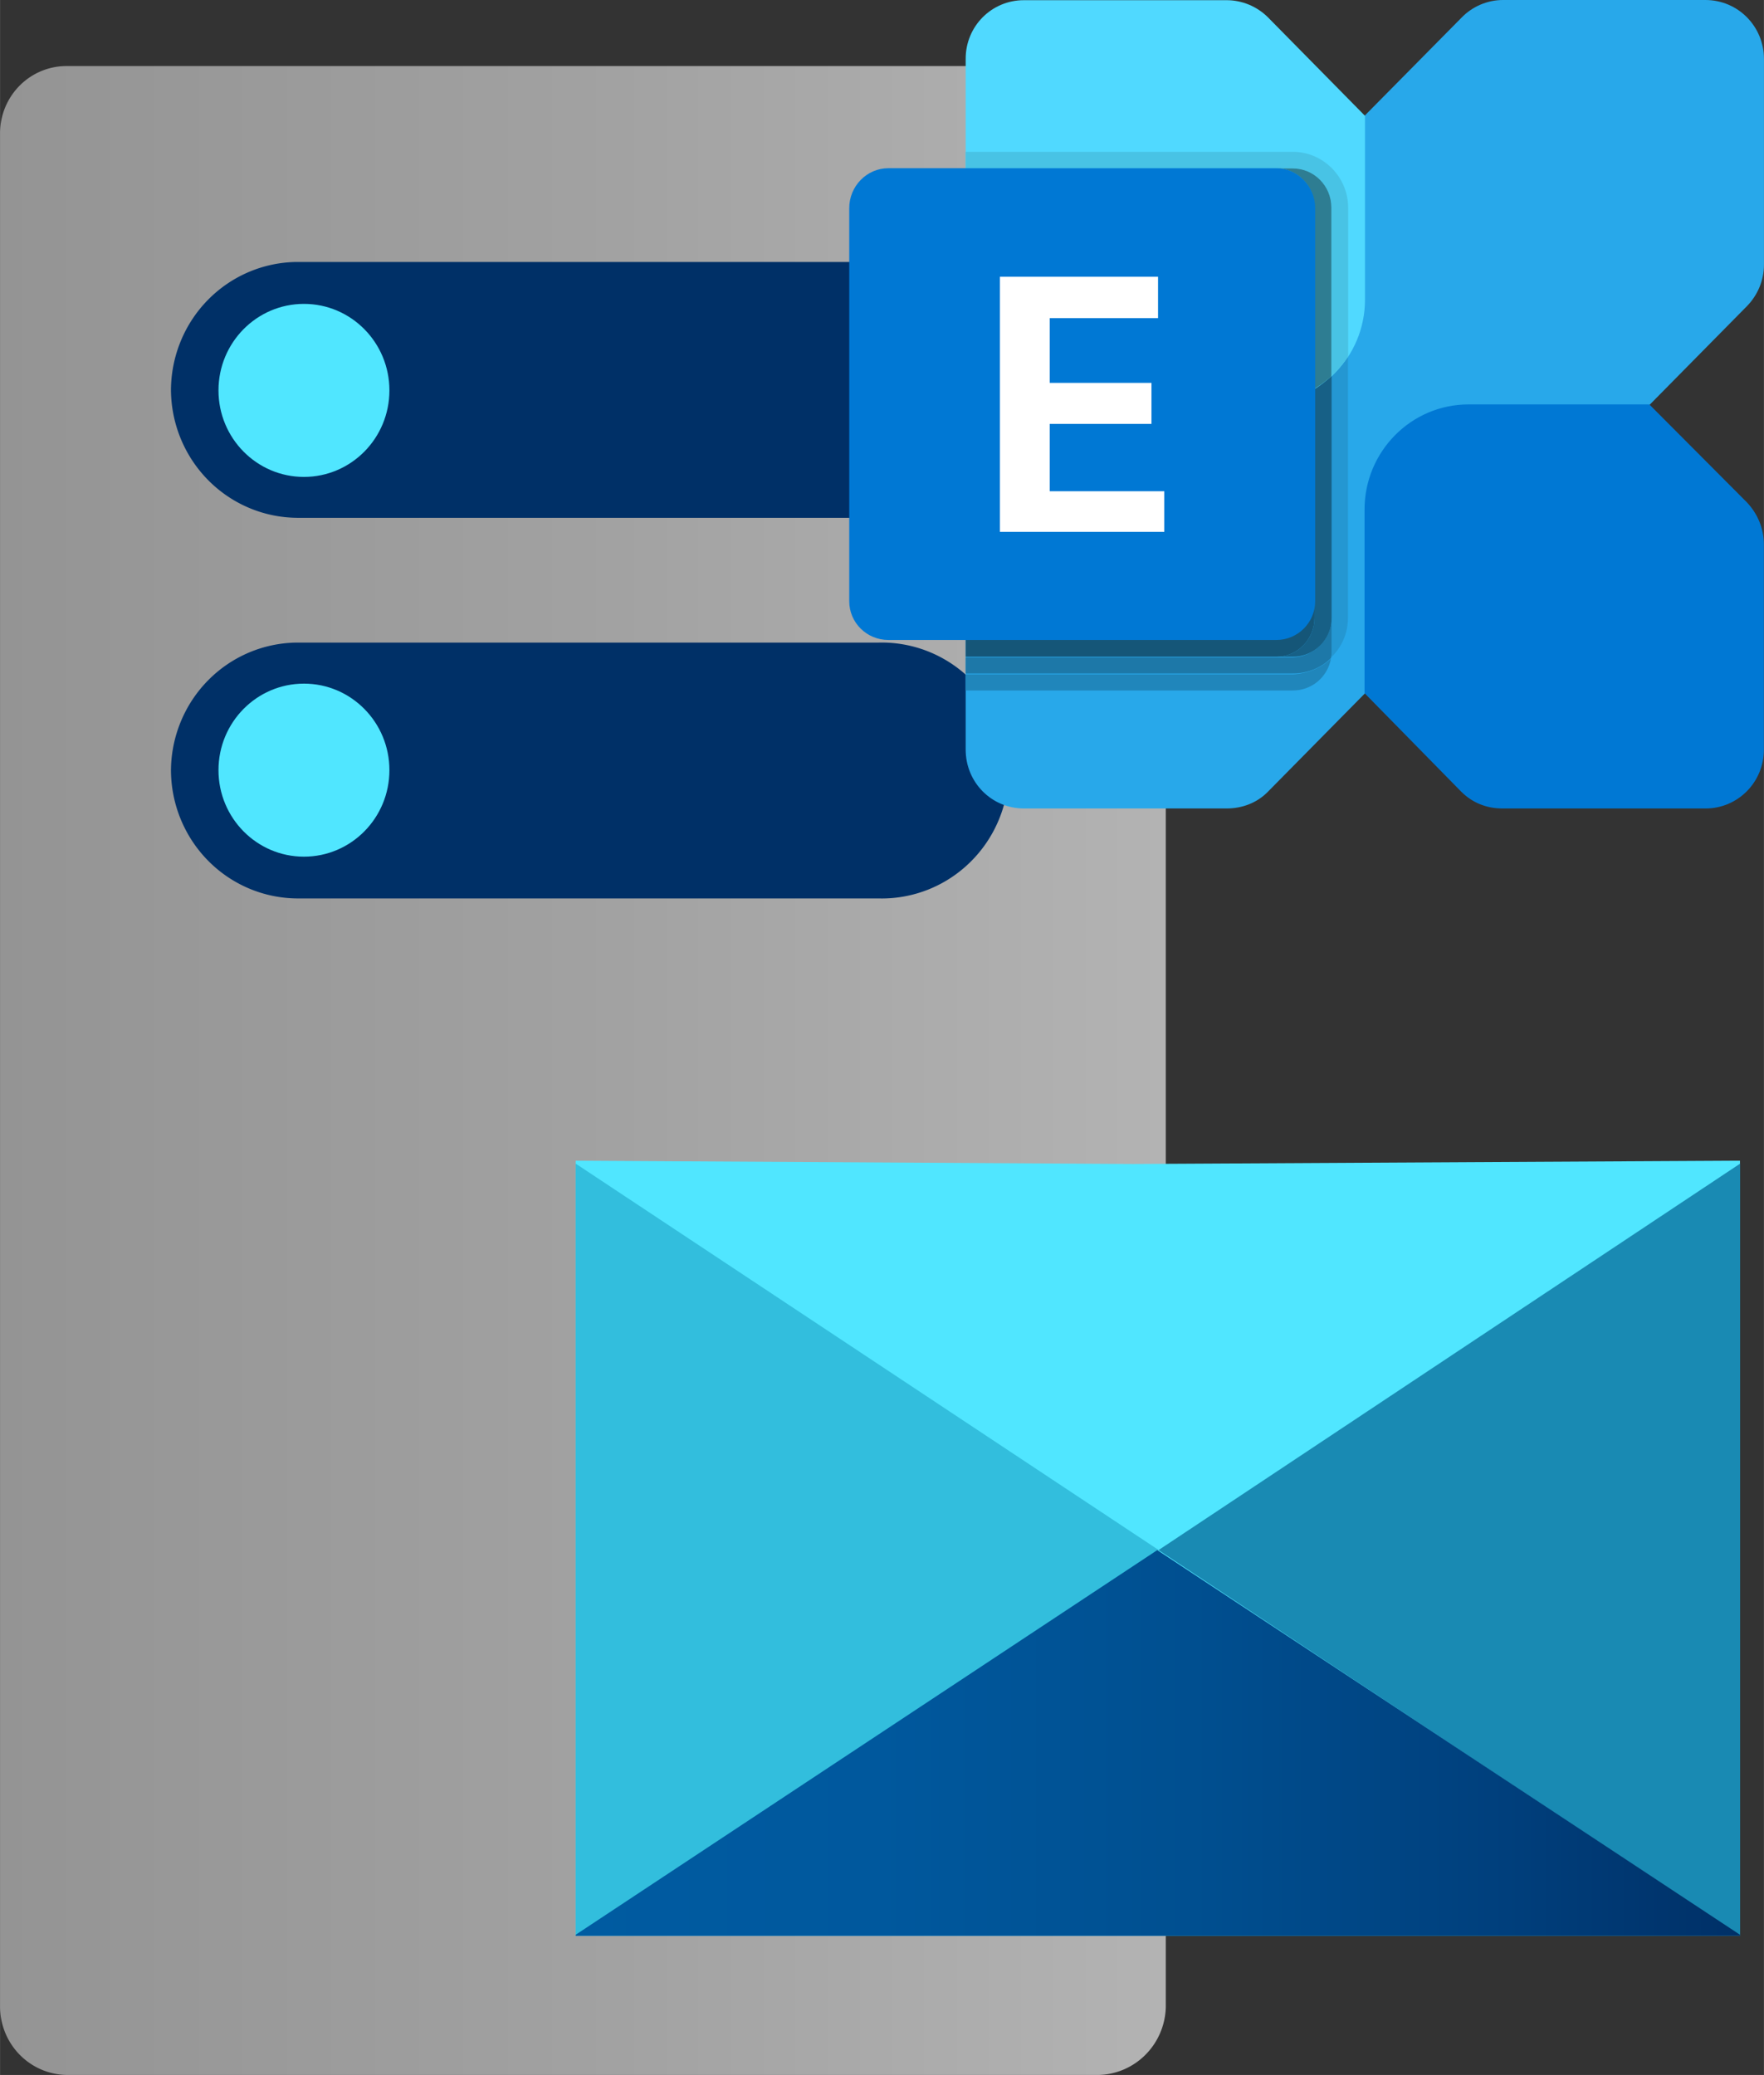 <?xml version="1.0" encoding="UTF-8" standalone="no"?>
<!-- Generated by Microsoft Visio, SVG Export Exchange Hub Transport Server.svg Page-1 -->

<svg
   xmlns:dc="http://purl.org/dc/elements/1.1/"
   xmlns:cc="http://creativecommons.org/ns#"
   xmlns:rdf="http://www.w3.org/1999/02/22-rdf-syntax-ns#"
   xmlns:svg="http://www.w3.org/2000/svg"
   xmlns="http://www.w3.org/2000/svg"
   xmlns:sodipodi="http://sodipodi.sourceforge.net/DTD/sodipodi-0.dtd"
   xmlns:inkscape="http://www.inkscape.org/namespaces/inkscape"
   width="0.669in"
   height="0.787in"
   viewBox="0 0 48.192 56.695"
   xml:space="preserve"
   class="st24"
   version="1.1"
   id="svg323"
   sodipodi:docname="Exchange Hub Transport Server.svg"
   style="font-size:12px;overflow:visible;color-interpolation-filters:sRGB;fill:none;fill-rule:evenodd;stroke-linecap:square;stroke-miterlimit:3"
   inkscape:version="0.92.5 (2060ec1f9f, 2020-04-08)"><rect x="0" y="0" width="48.192" height="56.695" fill="#333333" stroke="none"/><sodipodi:namedview
   pagecolor="#ffffff"
   bordercolor="#666666"
   borderopacity="1"
   objecttolerance="10"
   gridtolerance="10"
   guidetolerance="10"
   inkscape:pageopacity="0"
   inkscape:pageshadow="2"
   inkscape:window-width="640"
   inkscape:window-height="480"
   id="namedview325"
   showgrid="false"
   inkscape:zoom="1.1760672"
   inkscape:cx="42.203655"
   inkscape:cy="20.80368"
   inkscape:window-x="0"
   inkscape:window-y="0"
   inkscape:window-maximized="0"
   inkscape:current-layer="svg323" />
	<style
   type="text/css"
   id="style2">
	<![CDATA[
		.st1 {fill:url(#grad0-11);stroke:none;stroke-linecap:butt;stroke-width:35.96}
		.st2 {fill:#003067;stroke:none;stroke-linecap:butt;stroke-width:35.96}
		.st3 {fill:#50e6ff;stroke:none;stroke-linecap:butt;stroke-width:35.96}
		.st4 {fill:#50e6ff;stroke:none;stroke-linecap:butt;stroke-width:63.447}
		.st5 {fill:#32bedd;stroke:none;stroke-linecap:butt;stroke-width:63.447}
		.st6 {fill:#198ab3;stroke:none;stroke-linecap:butt;stroke-width:63.447}
		.st7 {fill:url(#grad0-43);stroke:none;stroke-linecap:butt;stroke-width:63.447}
		.st8 {fill:#28a8ea;stroke:none;stroke-linecap:butt;stroke-width:16.105}
		.st9 {fill:#0078d4;stroke:none;stroke-linecap:butt;stroke-width:16.105}
		.st10 {fill:#50d9ff;stroke:none;stroke-linecap:butt;stroke-width:16.105}
		.st11 {fill:#2086bb;stroke:none;stroke-linecap:butt;stroke-width:16.105}
		.st12 {fill:#2497d2;stroke:none;stroke-linecap:butt;stroke-width:16.105}
		.st13 {fill:#48c3e5;stroke:none;stroke-linecap:butt;stroke-width:16.105}
		.st14 {fill:#1d78a8;stroke:none;stroke-linecap:butt;stroke-width:16.105}
		.st15 {fill:#1d79a8;stroke:none;stroke-linecap:butt;stroke-width:16.105}
		.st16 {fill:#176086;stroke:none;stroke-linecap:butt;stroke-width:16.105}
		.st17 {fill:#2e7d92;stroke:none;stroke-linecap:butt;stroke-width:16.105}
		.st18 {fill:#41afce;stroke:none;stroke-linecap:butt;stroke-width:16.105}
		.st19 {fill:#838383;stroke:none;stroke-linecap:butt;stroke-width:16.105}
		.st20 {fill:#155678;stroke:none;stroke-width:1}
		.st21 {fill:none;stroke:none;stroke-linecap:butt;stroke-width:16.105}
		.st22 {fill:#297083;stroke:none;stroke-linecap:butt;stroke-width:16.105}
		.st23 {fill:#ffffff;stroke:none;stroke-linecap:butt;stroke-width:16.105}
		.st24 {fill:none;fill-rule:evenodd;font-size:12px;overflow:visible;stroke-linecap:square;stroke-miterlimit:3}
	]]>
	</style>

	<defs
   id="Patterns_And_Gradients">
		<linearGradient
   id="grad0-11"
   x1="-0"
   y1="72.83"
   x2="41.812"
   y2="72.83"
   gradientTransform="scale(0.762,1.313)"
   gradientUnits="userSpaceOnUse">
			<stop
   offset="0"
   stop-color="#949494"
   stop-opacity="1"
   id="stop4" />
			<stop
   offset="0.53"
   stop-color="#a2a2a2"
   stop-opacity="1"
   id="stop6" />
			<stop
   offset="1"
   stop-color="#b3b3b3"
   stop-opacity="1"
   id="stop8" />
		</linearGradient>
		<linearGradient
   id="grad0-43"
   x1="0"
   y1="243.145"
   x2="18.311"
   y2="243.145"
   gradientTransform="scale(1.737,0.576)"
   gradientUnits="userSpaceOnUse">
			<stop
   offset="0"
   stop-color="#005ba1"
   stop-opacity="1"
   id="stop11" />
			<stop
   offset="0.26"
   stop-color="#00589d"
   stop-opacity="1"
   id="stop13" />
			<stop
   offset="0.53"
   stop-color="#004f90"
   stop-opacity="1"
   id="stop15" />
			<stop
   offset="0.8"
   stop-color="#003f7c"
   stop-opacity="1"
   id="stop17" />
			<stop
   offset="1"
   stop-color="#003067"
   stop-opacity="1"
   id="stop19" />
		</linearGradient>
	</defs>
	<g
   id="g321"
   transform="translate(-47.72,-34.159)">
		<title
   id="title23">Page-1</title>
		<g
   id="group4852-1"
   transform="translate(47.72,-59.646)">
			<title
   id="title25">Exchange Hub Transport Server</title>
			<g
   id="group4853-2">
				<title
   id="title27">Page-1</title>
				<g
   id="group4854-3">
					<title
   id="title29">Sheet.4854</title>
					<g
   id="group4855-4">
						<title
   id="title31">Sheet.4855</title>
						<g
   id="group4856-5">
							<title
   id="title33">Icon-databases-136.149</title>
							<g
   id="group4857-6">
								<title
   id="title35">path4-5</title>
								<g
   id="group4858-7">
									<title
   id="title37">Sheet.4858</title>
									<g
   id="shape4859-8">
										<title
   id="title39">Sheet.4859</title>
										<path
   d="m 31.85,148.64 a 1.905,1.881 90 0 1 -1.84,1.86 H 1.85 A 1.872,1.849 90 0 1 0,148.64 V 97.47 a 1.839,1.816 90 0 1 1.85,-1.86 h 28.16 a 1.872,1.849 90 0 1 1.84,1.86 z"
   class="st1"
   id="path41"
   inkscape:connector-curvature="0"
   style="fill:url(#grad0-11);stroke:none;stroke-width:35.96;stroke-linecap:butt" />
									</g>
								</g>
							</g>
							<g
   id="group4860-12"
   transform="translate(4.67,-32.147)">
								<title
   id="title46">path6-7</title>
								<g
   id="group4861-13">
									<title
   id="title48">Sheet.4861</title>
									<g
   id="shape4862-14">
										<title
   id="title50">Sheet.4862</title>
										<path
   d="m 0,147 a 3.514,3.47 90 0 1 3.44,-3.49 h 15.89 a 3.514,3.47 90 0 1 3.56,3.49 3.514,3.47 90 0 1 -3.56,3.5 H 3.44 A 3.514,3.47 90 0 1 0,147 Z m 0,-10.38 a 3.514,3.47 90 0 1 3.44,-3.51 h 15.89 a 3.514,3.47 90 0 1 3.56,3.51 3.514,3.47 90 0 1 -3.56,3.48 H 3.44 A 3.514,3.47 90 0 1 0,136.62 Z"
   class="st2"
   id="path52"
   inkscape:connector-curvature="0"
   style="fill:#003067;stroke:none;stroke-width:35.96;stroke-linecap:butt" />
									</g>
								</g>
							</g>
							<g
   id="group4863-16"
   transform="translate(5.968,-43.666)">
								<title
   id="title57">circle8-5</title>
								<g
   id="group4864-17">
									<title
   id="title59">Sheet.4864</title>
									<g
   id="shape4865-18">
										<title
   id="title61">Sheet.4865</title>
										<ellipse
   cx="2.335"
   cy="148.138"
   rx="2.335"
   ry="2.364"
   class="st3"
   id="ellipse63"
   style="fill:#50e6ff;stroke:none;stroke-width:35.96;stroke-linecap:butt" />
									</g>
								</g>
							</g>
							<g
   id="group4866-20"
   transform="translate(5.968,-33.29)">
								<title
   id="title68">circle10-2</title>
								<g
   id="group4867-21">
									<title
   id="title70">Sheet.4867</title>
									<g
   id="shape4868-22">
										<title
   id="title72">Sheet.4868</title>
										<ellipse
   cx="2.335"
   cy="148.138"
   rx="2.335"
   ry="2.364"
   class="st3"
   id="ellipse74"
   style="fill:#50e6ff;stroke:none;stroke-width:35.96;stroke-linecap:butt" />
									</g>
								</g>
							</g>
						</g>
					</g>
					<g
   id="group4869-24"
   transform="translate(15.727,-3.801)">
						<title
   id="title81">Data Share Invitation.1683</title>
						<g
   id="group4870-25">
							<title
   id="title83">Icon-integration-214</title>
							<g
   id="group4871-26">
								<title
   id="title85">path4</title>
								<g
   id="group4872-27">
									<title
   id="title87">Sheet.4872</title>
									<g
   id="shape4873-28">
										<title
   id="title89">Sheet.4873</title>
										<path
   d="m 31.85,129.4 h -0.04 v -0.08 H 31.74 L 15.23,129.41 0.07,129.32 H 0 v 21.18 h 31.81 v -21.1 z"
   class="st4"
   id="path91"
   inkscape:connector-curvature="0"
   style="fill:#50e6ff;stroke:none;stroke-width:63.447;stroke-linecap:butt" />
									</g>
								</g>
							</g>
							<g
   id="group4874-30">
								<title
   id="title96">path6</title>
								<g
   id="group4875-31">
									<title
   id="title98">Sheet.4875</title>
									<g
   id="shape4876-32">
										<title
   id="title100">Sheet.4876</title>
										<path
   d="m 0,129.4 v 21.1 l 15.93,-10.54 z"
   class="st5"
   id="path102"
   inkscape:connector-curvature="0"
   style="fill:#32bedd;stroke:none;stroke-width:63.447;stroke-linecap:butt" />
									</g>
								</g>
							</g>
							<g
   id="group4877-34"
   transform="translate(15.924)">
								<title
   id="title107">path8</title>
								<g
   id="group4878-35">
									<title
   id="title109">Sheet.4878</title>
									<g
   id="shape4879-36">
										<title
   id="title111">Sheet.4879</title>
										<path
   d="M 15.89,129.4 0,139.96 15.89,150.5 Z"
   class="st6"
   id="path113"
   inkscape:connector-curvature="0"
   style="fill:#198ab3;stroke:none;stroke-width:63.447;stroke-linecap:butt" />
									</g>
								</g>
							</g>
							<g
   id="group4880-38"
   transform="translate(0,-1.95001e-6)">
								<title
   id="title118">path10</title>
								<g
   id="group4881-39">
									<title
   id="title120">Sheet.4881</title>
									<g
   id="shape4882-40">
										<title
   id="title122">Sheet.4882</title>
										<path
   d="M 15.89,139.96 0,150.47 v 0.03 h 31.81 v -0.03 z"
   class="st7"
   id="path124"
   inkscape:connector-curvature="0"
   style="fill:url(#grad0-43);stroke:none;stroke-width:63.447;stroke-linecap:butt" />
									</g>
								</g>
							</g>
						</g>
					</g>
					<g
   id="group4883-44"
   transform="translate(23.201,-34.605)">
						<title
   id="title131">Sheet.4883</title>
						<g
   id="group4884-45"
   transform="translate(3.181)">
							<title
   id="title133">Sheet.4884</title>
							<g
   id="group4885-46">
								<title
   id="title135">Sheet.4885</title>
								<g
   id="shape4886-47">
									<title
   id="title137">Sheet.4886</title>
									<path
   d="m 20.21,128.41 h -5.53 c -0.43,0 -0.84,0.18 -1.13,0.48 L 0.46,142.14 C 0.17,142.45 0,142.85 0,143.29 v 5.6 c 0,0.9 0.71,1.61 1.59,1.61 h 5.54 c 0.42,0 0.83,-0.15 1.13,-0.46 l 13.09,-13.27 c 0.29,-0.3 0.46,-0.7 0.46,-1.13 v -5.62 c 0,-0.89 -0.71,-1.61 -1.6,-1.61 z"
   class="st8"
   id="path139"
   inkscape:connector-curvature="0"
   style="fill:#28a8ea;stroke:none;stroke-width:16.105;stroke-linecap:butt" />
								</g>
							</g>
						</g>
						<g
   id="group4887-49"
   transform="translate(14.079)">
							<title
   id="title144">Sheet.4887</title>
							<g
   id="group4888-50">
								<title
   id="title146">Sheet.4888</title>
								<g
   id="shape4889-51">
									<title
   id="title148">Sheet.4889</title>
									<path
   d="M 9.32,150.5 H 3.77 c -0.43,0 -0.82,-0.15 -1.13,-0.46 L 0,147.35 v -5.02 c 0,-1.58 1.27,-2.87 2.84,-2.87 h 4.94 l 2.67,2.68 c 0.29,0.31 0.46,0.71 0.46,1.15 v 5.6 c 0,0.9 -0.72,1.61 -1.59,1.61 z"
   class="st9"
   id="path150"
   inkscape:connector-curvature="0"
   style="fill:#0078d4;stroke:none;stroke-width:16.105;stroke-linecap:butt" />
								</g>
							</g>
						</g>
						<g
   id="group4890-53"
   transform="translate(3.181,-11.045)">
							<title
   id="title155">Sheet.4890</title>
							<g
   id="group4891-54">
								<title
   id="title157">Sheet.4891</title>
								<g
   id="shape4892-55">
									<title
   id="title159">Sheet.4892</title>
									<path
   d="m 1.59,139.46 h 5.54 c 0.42,0 0.83,0.17 1.13,0.47 l 2.65,2.69 v 5.02 c 0,1.58 -1.27,2.86 -2.85,2.86 H 3.12 L 0.46,147.83 C 0.17,147.53 0,147.12 0,146.69 v -5.63 c 0,-0.89 0.71,-1.6 1.59,-1.6 z"
   class="st10"
   id="path161"
   inkscape:connector-curvature="0"
   style="fill:#50d9ff;stroke:none;stroke-width:16.105;stroke-linecap:butt" />
								</g>
							</g>
						</g>
						<g
   id="group4893-57"
   transform="translate(3.181,-3.224)">
							<title
   id="title166">Sheet.4893</title>
							<g
   id="group4894-58">
								<title
   id="title168">Sheet.4894</title>
								<g
   id="shape4895-59">
									<title
   id="title170">Sheet.4895</title>
									<path
   d="m 0,146.51 v 3.99 h 8.94 c 0,0 0,0 0,0 0.52,0 0.95,-0.37 1.04,-0.87 -0.27,0.26 -0.65,0.41 -1.04,0.43 H 0 Z"
   class="st11"
   id="path172"
   inkscape:connector-curvature="0"
   style="fill:#2086bb;stroke:none;stroke-width:16.105;stroke-linecap:butt" />
								</g>
							</g>
						</g>
						<g
   id="group4896-61"
   transform="translate(13.156,-4.119)">
							<title
   id="title177">Sheet.4896</title>
							<g
   id="group4897-62">
								<title
   id="title179">Sheet.4897</title>
								<g
   id="shape4898-63">
									<title
   id="title181">Sheet.4898</title>
									<path
   d="m 0.47,142.27 c -0.12,0.2 -0.28,0.38 -0.44,0.54 v 6.6 c 0,0 0,0 0,0 v 0.92 c 0,0.07 -0.02,0.12 -0.03,0.17 0,0 0,0 0,0 0.29,-0.27 0.47,-0.66 0.47,-1.09 z"
   class="st12"
   id="path183"
   inkscape:connector-curvature="0"
   style="fill:#2497d2;stroke:none;stroke-width:16.105;stroke-linecap:butt" />
								</g>
							</g>
						</g>
						<g
   id="group4899-65"
   transform="translate(3.181,-11.812)">
							<title
   id="title188">Sheet.4899</title>
							<g
   id="group4900-66">
								<title
   id="title190">Sheet.4900</title>
								<g
   id="shape4901-67">
									<title
   id="title192">Sheet.4901</title>
									<path
   d="M 8.94,144.37 H 0 v 0.45 h 8.49 c 0,0 0,0 0,0 0,0 0,0 0,0 h 0.45 c 0,0 0,0 0,0 0.57,0 1.05,0.48 1.05,1.07 v 0.01 4.6 c 0.17,-0.14 0.32,-0.34 0.46,-0.53 v -4.07 c 0,-0.85 -0.69,-1.53 -1.51,-1.53 z"
   class="st13"
   id="path194"
   inkscape:connector-curvature="0"
   style="fill:#48c3e5;stroke:none;stroke-width:16.105;stroke-linecap:butt" />
								</g>
							</g>
						</g>
						<g
   id="group4902-69"
   transform="translate(3.181,-3.688)">
							<title
   id="title199">Sheet.4902</title>
							<g
   id="group4903-70">
								<title
   id="title201">Sheet.4903</title>
								<g
   id="shape4904-71">
									<title
   id="title203">Sheet.4904</title>
									<path
   d="m 0,146.98 v 3.52 h 8.94 c 0.39,0 0.77,-0.15 1.04,-0.42 0,0 0,0 0,0 0.01,-0.06 0.02,-0.11 0.02,-0.18 v -0.92 c 0,0.58 -0.48,1.06 -1.06,1.08 H 0 Z"
   class="st14"
   id="path205"
   inkscape:connector-curvature="0"
   style="fill:#1d78a8;stroke:none;stroke-width:16.105;stroke-linecap:butt" />
								</g>
							</g>
						</g>
						<g
   id="group4905-73"
   transform="translate(13.176,-5.216)">
							<title
   id="title210">Sheet.4905</title>
							<g
   id="group4906-74">
								<title
   id="title212">Sheet.4906</title>
								<g
   id="shape4907-75">
									<title
   id="title214">Sheet.4907</title>
									<path
   d="m 0,143.91 v 6.59 z"
   class="st15"
   id="path216"
   inkscape:connector-curvature="0"
   style="fill:#1d79a8;stroke:none;stroke-width:16.105;stroke-linecap:butt" />
								</g>
							</g>
						</g>
						<g
   id="group4908-77"
   transform="translate(3.181,-4.146)">
							<title
   id="title221">Sheet.4908</title>
							<g
   id="group4909-78">
								<title
   id="title223">Sheet.4909</title>
								<g
   id="shape4910-79">
									<title
   id="title225">Sheet.4910</title>
									<path
   d="m 10,142.83 c -0.15,0.13 -0.29,0.25 -0.47,0.36 v 6.25 c 0,0.59 -0.47,1.06 -1.04,1.06 H 0 v -3.08 3.08 h 8.94 c 0.58,0 1.06,-0.47 1.06,-1.06 z"
   class="st16"
   id="path227"
   inkscape:connector-curvature="0"
   style="fill:#176086;stroke:none;stroke-width:16.105;stroke-linecap:butt" />
								</g>
							</g>
						</g>
						<g
   id="group4911-81"
   transform="translate(11.662,-11.469)">
							<title
   id="title232">Sheet.4911</title>
							<g
   id="group4912-82">
								<title
   id="title234">Sheet.4912</title>
								<g
   id="shape4913-83">
									<title
   id="title236">Sheet.4913</title>
									<path
   d="m 0.45,144.48 c 0,0 0,0 0,0 H 0 c 0.58,0 1.05,0.48 1.05,1.07 v 4.95 c 0.17,-0.1 0.31,-0.21 0.46,-0.34 v -4.61 c 0,-0.59 -0.47,-1.07 -1.06,-1.07 z"
   class="st17"
   id="path238"
   inkscape:connector-curvature="0"
   style="fill:#2e7d92;stroke:none;stroke-width:16.105;stroke-linecap:butt" />
								</g>
							</g>
						</g>
						<g
   id="group4914-85"
   transform="translate(3.181,-17.499)">
							<title
   id="title243">Sheet.4914</title>
							<g
   id="group4915-86">
								<title
   id="title245">Sheet.4915</title>
								<g
   id="shape4916-87">
									<title
   id="title247">Sheet.4916</title>
									<path
   d="M 8.49,150.5 H 0 Z"
   class="st18"
   id="path249"
   inkscape:connector-curvature="0"
   style="fill:#41afce;stroke:none;stroke-width:16.105;stroke-linecap:butt" />
								</g>
							</g>
						</g>
						<g
   id="group4917-89"
   transform="translate(3.181,-7.229)">
							<title
   id="title254">Sheet.4917</title>
							<g
   id="group4918-90">
								<title
   id="title256">Sheet.4918</title>
								<g
   id="shape4919-91">
									<title
   id="title258">Sheet.4919</title>
									<path
   d="m 0,142.86 v 7.64 c 0,-0.4 0.17,-0.82 0.46,-1.12 L 3.12,146.69 0.46,144 C 0.17,143.7 0,143.29 0,142.86 Z"
   class="st19"
   id="path260"
   inkscape:connector-curvature="0"
   style="fill:#838383;stroke:none;stroke-width:16.105;stroke-linecap:butt" />
								</g>
							</g>
						</g>
						<g
   id="group4920-93"
   transform="translate(3.181,-4.146)">
							<title
   id="title265">Sheet.4920</title>
							<g
   id="group4921-94">
								<title
   id="title267">Sheet.4921</title>
								<g
   id="shape4922-95">
									<title
   id="title269">Sheet.4922</title>
									<path
   d="m 9.53,143.19 c -0.43,0.26 -0.92,0.42 -1.47,0.42 H 3.12 l -2.66,2.68 C 0.17,146.6 0,147 0,147.42 v 3.08 h 8.49 c 0.57,0 1.04,-0.47 1.04,-1.06 z"
   class="st20"
   id="path271"
   inkscape:connector-curvature="0"
   style="fill:#155678;stroke:none;stroke-width:1" />
								</g>
							</g>
							<g
   id="group4923-97">
								<title
   id="title275">Sheet.4923</title>
								<g
   id="shape4924-98">
									<title
   id="title277">Sheet.4924</title>
									<path
   d="m 9.53,143.19 c -0.43,0.26 -0.92,0.42 -1.47,0.42 H 3.12 l -2.66,2.68 C 0.17,146.6 0,147 0,147.42 v 3.08 h 8.49 c 0.57,0 1.04,-0.47 1.04,-1.06 z"
   class="st21"
   id="path279"
   inkscape:connector-curvature="0"
   style="fill:none;stroke:none;stroke-width:16.105;stroke-linecap:butt" />
								</g>
							</g>
						</g>
						<g
   id="group4925-100"
   transform="translate(3.181,-11.052)">
							<title
   id="title284">Sheet.4925</title>
							<g
   id="group4926-101">
								<title
   id="title286">Sheet.4926</title>
								<g
   id="shape4927-102">
									<title
   id="title288">Sheet.4927</title>
									<path
   d="M 8.49,144.07 H 0 v 2.62 c 0,0.42 0.17,0.84 0.46,1.14 l 2.66,2.67 h 4.94 c 0.55,0 1.05,-0.14 1.47,-0.4 v -4.96 c 0,-0.59 -0.47,-1.07 -1.04,-1.07 z"
   class="st22"
   id="path290"
   inkscape:connector-curvature="0"
   style="fill:#297083;stroke:none;stroke-width:16.105;stroke-linecap:butt" />
								</g>
							</g>
						</g>
						<g
   id="group4928-104"
   transform="translate(0,-4.604)">
							<title
   id="title295">Sheet.4928</title>
							<g
   id="group4929-105">
								<title
   id="title297">Sheet.4929</title>
								<g
   id="shape4930-106">
									<title
   id="title299">Sheet.4930</title>
									<path
   d="m 1.07,137.61 h 10.6 c 0.57,0 1.06,0.49 1.06,1.09 v 10.74 c 0,0.59 -0.48,1.06 -1.06,1.06 H 1.07 C 0.48,150.5 0,150.03 0,149.44 V 138.7 c 0,-0.6 0.48,-1.09 1.07,-1.09 z"
   class="st9"
   id="path301"
   inkscape:connector-curvature="0"
   style="fill:#0078d4;stroke:none;stroke-width:16.105;stroke-linecap:butt" />
								</g>
							</g>
						</g>
						<g
   id="group4931-108"
   transform="translate(4.117,-7.558)">
							<title
   id="title306">Sheet.4931</title>
							<g
   id="group4932-109">
								<title
   id="title308">Sheet.4932</title>
								<g
   id="shape4933-110">
									<title
   id="title310">Sheet.4933</title>
									<path
   d="M 4.32,144.66 H 1.36 v 1.77 h 2.78 v 1.12 H 1.36 v 1.84 h 3.13 v 1.11 H 0 v -6.97 h 4.32 z"
   class="st23"
   id="path312"
   inkscape:connector-curvature="0"
   style="fill:#ffffff;stroke:none;stroke-width:16.105;stroke-linecap:butt" />
								</g>
							</g>
						</g>
					</g>
				</g>
			</g>
		</g>
	</g>
</svg>